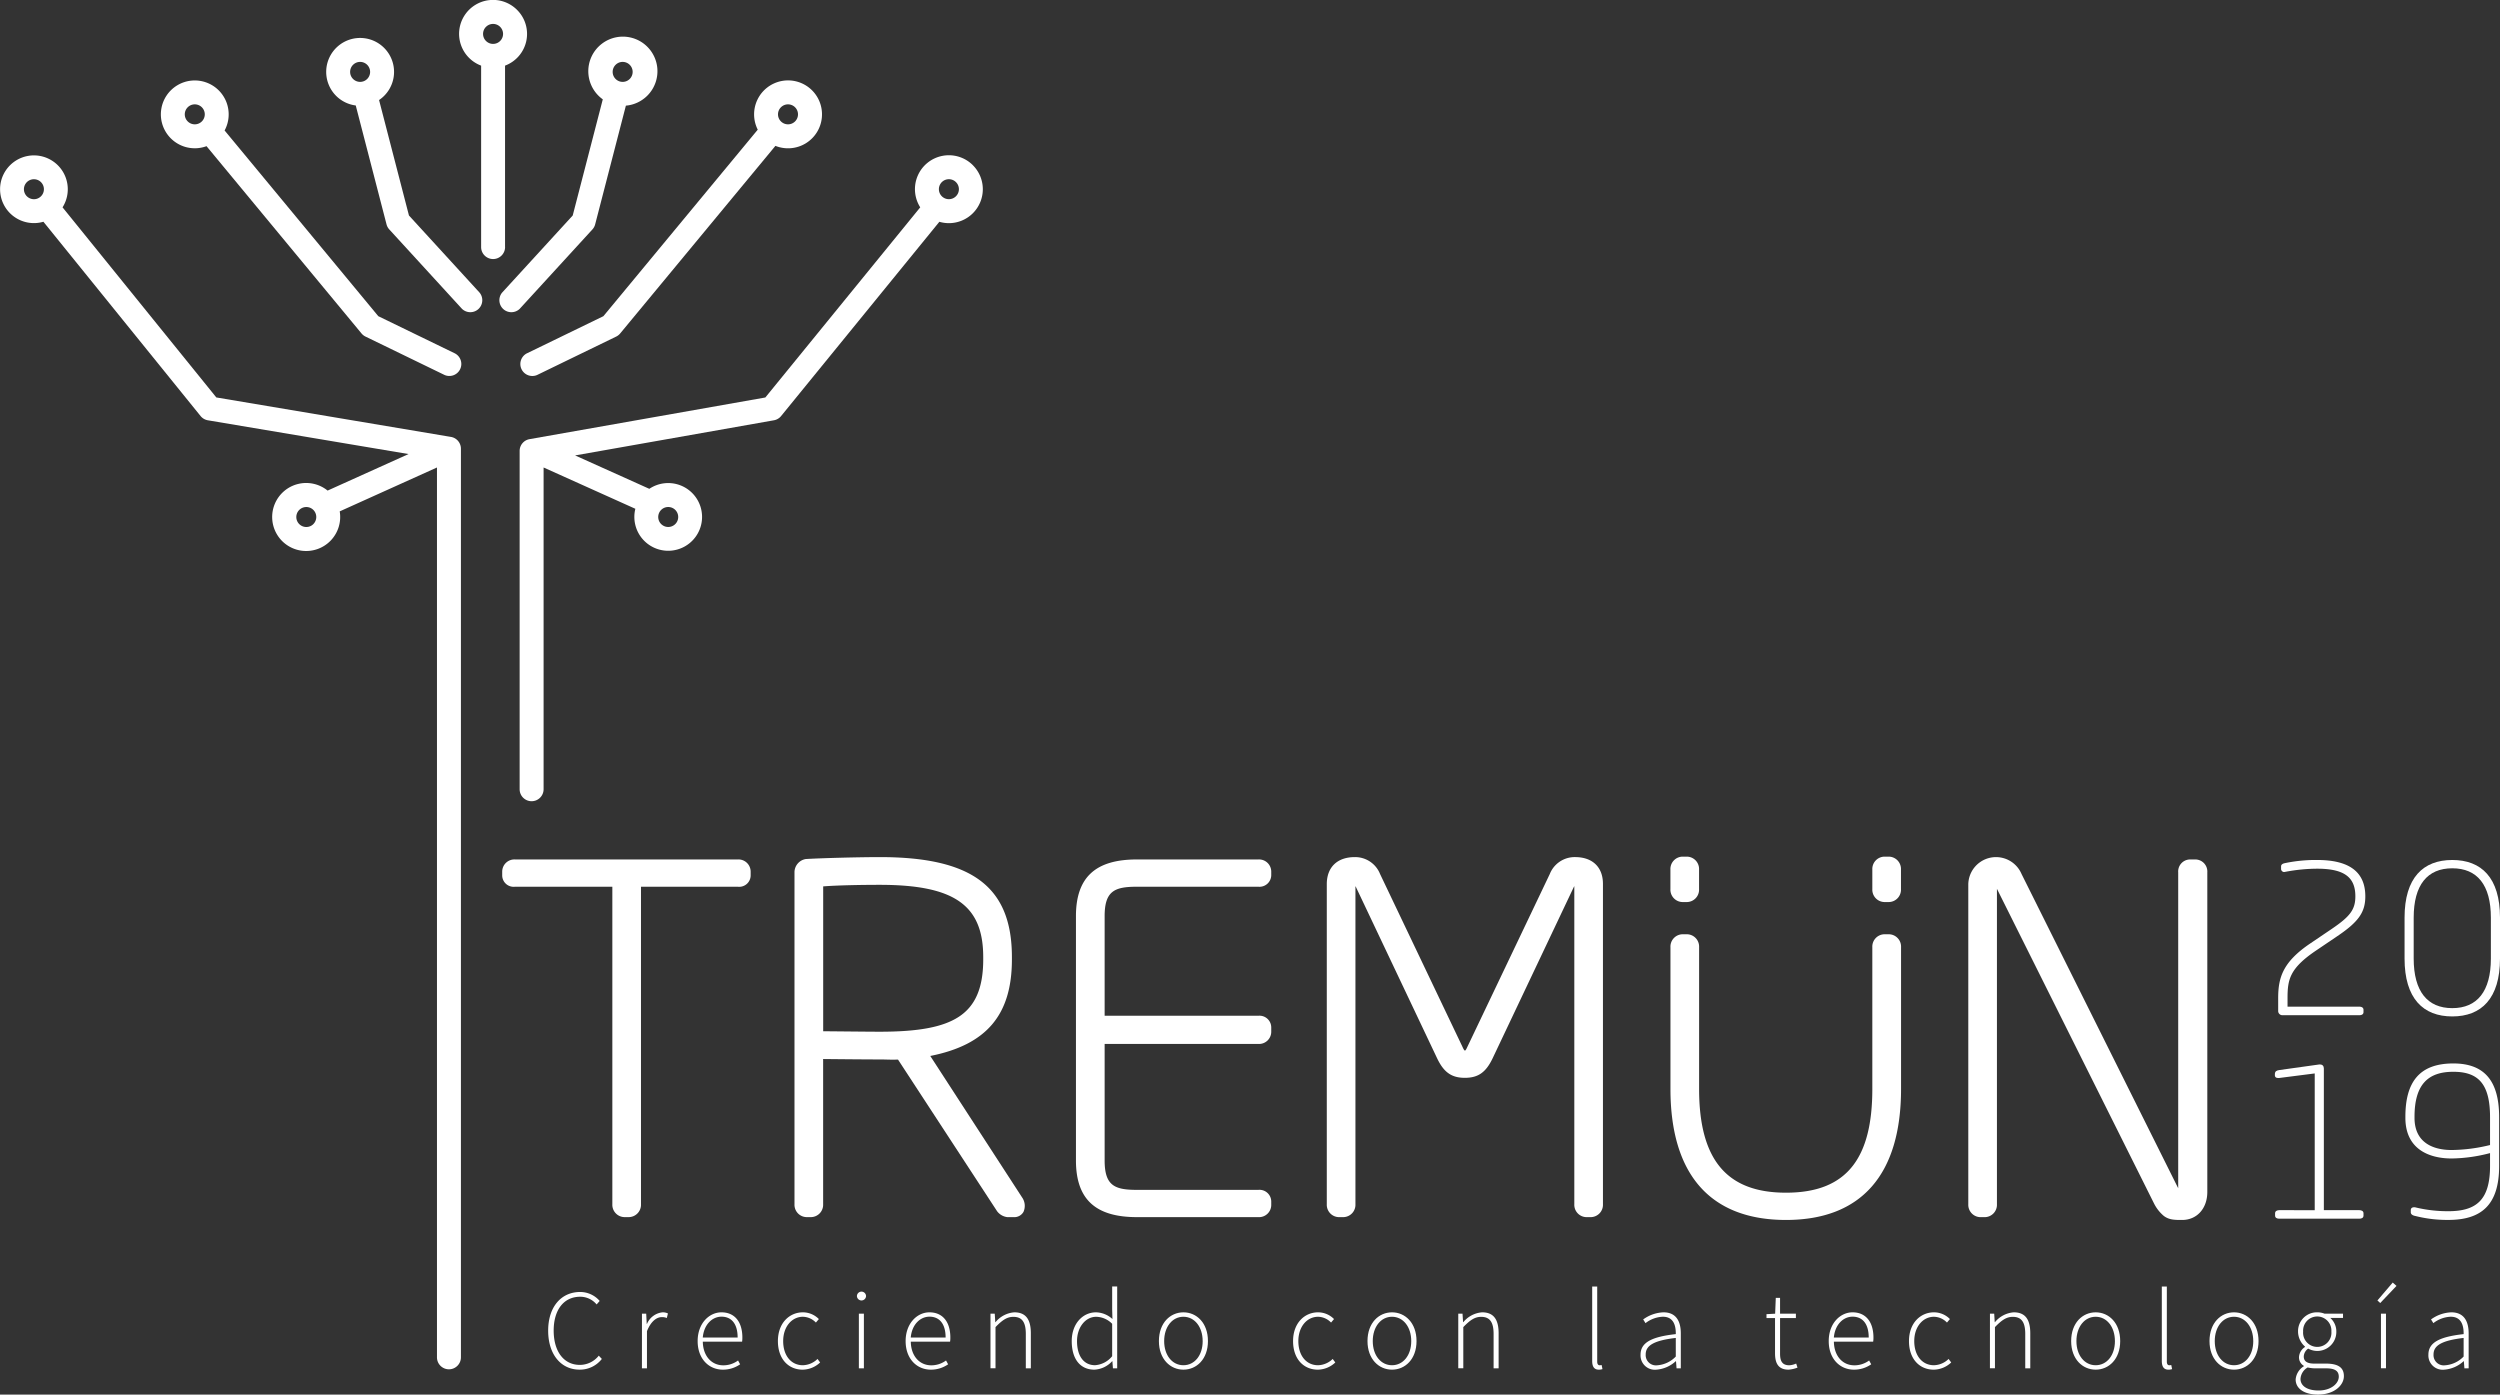 <svg xmlns="http://www.w3.org/2000/svg" width="480" height="267.762" viewBox="0 0 480 267.762">
  <rect x="0" y="0" width="480" height="267.762" fill="#333333" stroke="none"/>
  <g id="Grupo_9638" data-name="Grupo 9638" transform="translate(-968.85 -748.578)">
    <g id="Grupo_9638-2" data-name="Grupo 9638" transform="translate(1405.628 913.697)">
      <path id="Trazado_9096" data-name="Trazado 9096" d="M1567.206,984.785l-4.063,2.748c-5.139,3.466-5.5,5.617-5.5,9.2v1.593h13.784c.4,0,.8.159.8.6v.439c0,.438-.358.6-.8.6h-14.78a.8.8,0,0,1-.8-.8v-2.43c0-3.9.8-6.932,6.175-10.558l4.063-2.749c3.585-2.429,4.581-3.744,4.581-6.294,0-3.586-2.032-5.3-7.33-5.3a33.237,33.237,0,0,0-6.095.6,1.713,1.713,0,0,0-.2.039.606.606,0,0,1-.638-.637V971.4c0-.4.358-.558.757-.638a28.985,28.985,0,0,1,6.175-.6c5.975,0,9.242,2.151,9.242,6.972C1572.584,980.123,1571.35,982,1567.206,984.785Z" transform="translate(-1555.215 -970.164)" fill="#fff"/>
      <path id="Trazado_9097" data-name="Trazado 9097" d="M1597.571,1000.2c-5.577,0-9.163-3.426-9.163-11.114v-7.848c0-7.689,3.586-11.075,9.163-11.075s9.163,3.386,9.163,11.075v7.848C1606.733,996.775,1603.148,1000.2,1597.571,1000.2Zm7.41-18.962c0-6.294-2.63-9.481-7.41-9.481s-7.41,3.186-7.41,9.481v7.848c0,6.294,2.63,9.521,7.41,9.521s7.41-3.227,7.41-9.521Z" transform="translate(-1563.511 -970.164)" fill="#fff"/>
      <path id="Trazado_9098" data-name="Trazado 9098" d="M1562.646,1050.828v-26.253l-6.852.876h-.2c-.478,0-.6-.279-.6-.518v-.2c0-.6.358-.718.8-.8l7.688-1.076h.2c.478,0,.717.319.717.8v27.169h6.812c.4,0,.8.159.8.6v.438c0,.439-.358.6-.8.6h-15.377c-.438,0-.8-.159-.8-.6v-.438c0-.437.4-.6.8-.6Z" transform="translate(-1554.997 -983.593)" fill="#fff"/>
      <path id="Trazado_9099" data-name="Trazado 9099" d="M1596.869,1052.632a25.083,25.083,0,0,1-6.335-.756c-.438-.081-.876-.28-.876-.718v-.4c0-.359.239-.558.637-.558a1,1,0,0,1,.319.04,26.475,26.475,0,0,0,6.255.718c5.417,0,8.007-2.192,8.007-8.685V1039.8a30.134,30.134,0,0,1-7.37,1.035c-4.343,0-8.884-1.792-8.884-7.808v-.2c0-6.733,2.749-10.238,9.2-10.238,5.975,0,8.8,3.347,8.8,10.318v9.362C1606.628,1049.764,1603.2,1052.632,1596.869,1052.632Zm8.007-19.719c0-6.374-2.231-8.724-7.051-8.724-4.741,0-7.45,2.311-7.45,8.645v.2c0,4.861,3.7,6.175,7.131,6.175a32.219,32.219,0,0,0,7.37-.956Z" transform="translate(-1563.566 -983.525)" fill="#fff"/>
    </g>
    <g id="Grupo_9639" data-name="Grupo 9639" transform="translate(1074.098 994.828)">
      <path id="Trazado_9100" data-name="Trazado 9100" d="M1110.091,1088.9c0-4.563,2.489-7.429,6.149-7.429a4.957,4.957,0,0,1,3.743,1.721l-.589.673a4.1,4.1,0,0,0-3.145-1.481c-3.153,0-5.1,2.511-5.1,6.5s1.93,6.585,5.022,6.585a4.629,4.629,0,0,0,3.638-1.773l.589.629a5.33,5.33,0,0,1-4.28,2.057C1112.567,1096.386,1110.091,1093.473,1110.091,1088.9Z" transform="translate(-1110.091 -1079.66)" fill="#fff"/>
      <path id="Trazado_9101" data-name="Trazado 9101" d="M1134.257,1086.974h.817l.1,1.957h.048a3.64,3.64,0,0,1,2.983-2.218,2.184,2.184,0,0,1,1.039.218l-.218.873a2.354,2.354,0,0,0-.947-.174c-.943,0-2.062.716-2.861,2.7v7.131h-.965Z" transform="translate(-1116.249 -1080.995)" fill="#fff"/>
      <path id="Trazado_9102" data-name="Trazado 9102" d="M1148.607,1092.236c0-3.42,2.223-5.524,4.572-5.524,2.485,0,4.013,1.768,4.013,4.852a4.569,4.569,0,0,1-.054.785h-7.54c.035,2.647,1.586,4.538,3.949,4.538a4.721,4.721,0,0,0,2.817-.931l.4.734a5.74,5.74,0,0,1-3.306,1.031C1150.778,1097.721,1148.607,1095.664,1148.607,1092.236Zm7.677-.681c0-2.677-1.214-4.009-3.1-4.009-1.773,0-3.376,1.5-3.594,4.009Z" transform="translate(-1119.906 -1080.995)" fill="#fff"/>
      <path id="Trazado_9103" data-name="Trazado 9103" d="M1169.287,1092.236c0-3.507,2.24-5.524,4.791-5.524a4.312,4.312,0,0,1,3.07,1.292l-.568.672a3.584,3.584,0,0,0-2.481-1.113c-2.145,0-3.8,1.913-3.8,4.673s1.507,4.634,3.786,4.634a4.179,4.179,0,0,0,2.808-1.209l.5.677a4.982,4.982,0,0,1-3.349,1.385C1171.335,1097.721,1169.287,1095.7,1169.287,1092.236Z" transform="translate(-1125.176 -1080.995)" fill="#fff"/>
      <path id="Trazado_9104" data-name="Trazado 9104" d="M1189.644,1082.223a.878.878,0,0,1,1.755,0,.878.878,0,0,1-1.755,0Zm.375,3.388h.965V1096.1h-.965Z" transform="translate(-1130.364 -1079.633)" fill="#fff"/>
      <path id="Trazado_9105" data-name="Trazado 9105" d="M1202.195,1092.236c0-3.42,2.223-5.524,4.572-5.524,2.485,0,4.014,1.768,4.014,4.852a4.569,4.569,0,0,1-.054.785h-7.54c.035,2.647,1.586,4.538,3.949,4.538a4.72,4.72,0,0,0,2.817-.931l.4.734a5.741,5.741,0,0,1-3.306,1.031C1204.366,1097.721,1202.195,1095.664,1202.195,1092.236Zm7.678-.681c0-2.677-1.214-4.009-3.1-4.009-1.773,0-3.376,1.5-3.594,4.009Z" transform="translate(-1133.562 -1080.995)" fill="#fff"/>
      <path id="Trazado_9106" data-name="Trazado 9106" d="M1224.058,1086.974h.817l.105,1.625h.048a5.143,5.143,0,0,1,3.607-1.887c2.166,0,3.171,1.314,3.171,4.022v6.725h-.965v-6.6c0-2.223-.7-3.28-2.389-3.28-1.249,0-2.153.659-3.429,1.969v7.908h-.965Z" transform="translate(-1139.133 -1080.995)" fill="#fff"/>
      <path id="Trazado_9107" data-name="Trazado 9107" d="M1244.995,1090.539c0-3.385,2.149-5.524,4.651-5.524a4.827,4.827,0,0,1,3.162,1.288l-.052-1.926v-4.323h.965v15.708h-.817l-.105-1.358h-.048a4.936,4.936,0,0,1-3.42,1.62C1246.7,1096.024,1244.995,1094.077,1244.995,1090.539Zm7.761,2.9v-6.219a4.407,4.407,0,0,0-3.057-1.349c-2.083,0-3.69,2.035-3.69,4.664,0,2.791,1.24,4.633,3.463,4.633A4.658,4.658,0,0,0,1252.756,1093.439Z" transform="translate(-1144.469 -1079.298)" fill="#fff"/>
      <path id="Trazado_9108" data-name="Trazado 9108" d="M1267.456,1092.236c0-3.507,2.188-5.524,4.708-5.524s4.707,2.017,4.707,5.524c0,3.468-2.188,5.485-4.707,5.485S1267.456,1095.7,1267.456,1092.236Zm8.4,0c0-2.76-1.577-4.673-3.695-4.673s-3.695,1.913-3.695,4.673,1.576,4.634,3.695,4.634S1275.859,1095,1275.859,1092.236Z" transform="translate(-1150.193 -1080.995)" fill="#fff"/>
      <path id="Trazado_9109" data-name="Trazado 9109" d="M1302.023,1092.236c0-3.507,2.241-5.524,4.791-5.524a4.309,4.309,0,0,1,3.07,1.292l-.567.672a3.584,3.584,0,0,0-2.481-1.113c-2.145,0-3.8,1.913-3.8,4.673s1.507,4.634,3.786,4.634a4.181,4.181,0,0,0,2.809-1.209l.5.677a4.983,4.983,0,0,1-3.35,1.385C1304.071,1097.721,1302.023,1095.7,1302.023,1092.236Z" transform="translate(-1159.001 -1080.995)" fill="#fff"/>
      <path id="Trazado_9110" data-name="Trazado 9110" d="M1321.2,1092.236c0-3.507,2.188-5.524,4.707-5.524s4.708,2.017,4.708,5.524c0,3.468-2.188,5.485-4.708,5.485S1321.2,1095.7,1321.2,1092.236Zm8.4,0c0-2.76-1.576-4.673-3.694-4.673s-3.695,1.913-3.695,4.673,1.577,4.634,3.695,4.634S1329.6,1095,1329.6,1092.236Z" transform="translate(-1163.889 -1080.995)" fill="#fff"/>
      <path id="Trazado_9111" data-name="Trazado 9111" d="M1344.589,1086.974h.817l.105,1.625h.048a5.143,5.143,0,0,1,3.607-1.887c2.166,0,3.171,1.314,3.171,4.022v6.725h-.965v-6.6c0-2.223-.7-3.28-2.389-3.28-1.249,0-2.153.659-3.428,1.969v7.908h-.965Z" transform="translate(-1169.849 -1080.995)" fill="#fff"/>
      <path id="Trazado_9112" data-name="Trazado 9112" d="M1379.092,1094.356v-14.3h.965v14.433c0,.467.192.686.454.686a1.666,1.666,0,0,0,.394-.043l.162.786a2.179,2.179,0,0,1-.695.109C1379.529,1096.024,1379.092,1095.505,1379.092,1094.356Z" transform="translate(-1178.641 -1079.298)" fill="#fff"/>
      <path id="Trazado_9113" data-name="Trazado 9113" d="M1391.555,1094.85c0-2.33,2.1-3.44,6.765-3.955.031-1.612-.41-3.336-2.472-3.336a5.746,5.746,0,0,0-3.341,1.231l-.446-.716a7.043,7.043,0,0,1,3.9-1.362c2.484,0,3.323,1.8,3.323,4.048v6.7h-.817l-.105-1.362h-.048a6.181,6.181,0,0,1-3.721,1.625A2.749,2.749,0,0,1,1391.555,1094.85Zm6.765.346v-3.567c-4.306.5-5.777,1.5-5.777,3.17a1.969,1.969,0,0,0,2.223,2.083A5.512,5.512,0,0,0,1398.32,1095.2Z" transform="translate(-1181.817 -1080.995)" fill="#fff"/>
      <path id="Trazado_9114" data-name="Trazado 9114" d="M1425.645,1093.615v-6.747h-1.638v-.751l1.66-.092.122-3.035h.821v3.035h3.04v.843h-3.04v6.819c0,1.339.336,2.243,1.782,2.243a3.8,3.8,0,0,0,1.314-.332l.253.782a6.035,6.035,0,0,1-1.712.393C1426.234,1096.773,1425.645,1095.493,1425.645,1093.615Z" transform="translate(-1190.087 -1080.047)" fill="#fff"/>
      <path id="Trazado_9115" data-name="Trazado 9115" d="M1440.04,1092.236c0-3.42,2.223-5.524,4.572-5.524,2.484,0,4.014,1.768,4.014,4.852a4.5,4.5,0,0,1-.055.785h-7.54c.035,2.647,1.585,4.538,3.948,4.538a4.718,4.718,0,0,0,2.817-.931l.4.734a5.74,5.74,0,0,1-3.306,1.031C1442.21,1097.721,1440.04,1095.664,1440.04,1092.236Zm7.677-.681c0-2.677-1.215-4.009-3.1-4.009-1.773,0-3.376,1.5-3.594,4.009Z" transform="translate(-1194.172 -1080.995)" fill="#fff"/>
      <path id="Trazado_9116" data-name="Trazado 9116" d="M1460.719,1092.236c0-3.507,2.241-5.524,4.791-5.524a4.309,4.309,0,0,1,3.07,1.292l-.568.672a3.581,3.581,0,0,0-2.481-1.113c-2.144,0-3.8,1.913-3.8,4.673s1.506,4.634,3.786,4.634a4.177,4.177,0,0,0,2.808-1.209l.5.677a4.98,4.98,0,0,1-3.35,1.385C1462.768,1097.721,1460.719,1095.7,1460.719,1092.236Z" transform="translate(-1199.442 -1080.995)" fill="#fff"/>
      <path id="Trazado_9117" data-name="Trazado 9117" d="M1481.58,1086.974h.817l.1,1.625h.048a5.142,5.142,0,0,1,3.607-1.887c2.166,0,3.171,1.314,3.171,4.022v6.725h-.965v-6.6c0-2.223-.7-3.28-2.389-3.28-1.249,0-2.153.659-3.428,1.969v7.908h-.965Z" transform="translate(-1204.758 -1080.995)" fill="#fff"/>
      <path id="Trazado_9118" data-name="Trazado 9118" d="M1502.505,1092.236c0-3.507,2.189-5.524,4.708-5.524s4.708,2.017,4.708,5.524c0,3.468-2.188,5.485-4.708,5.485S1502.505,1095.7,1502.505,1092.236Zm8.4,0c0-2.76-1.576-4.673-3.694-4.673s-3.695,1.913-3.695,4.673,1.577,4.634,3.695,4.634S1510.907,1095,1510.907,1092.236Z" transform="translate(-1210.09 -1080.995)" fill="#fff"/>
      <path id="Trazado_9119" data-name="Trazado 9119" d="M1525.863,1094.356v-14.3h.965v14.433c0,.467.192.686.455.686a1.664,1.664,0,0,0,.393-.043l.162.786a2.179,2.179,0,0,1-.694.109C1526.3,1096.024,1525.863,1095.505,1525.863,1094.356Z" transform="translate(-1216.043 -1079.298)" fill="#fff"/>
      <path id="Trazado_9120" data-name="Trazado 9120" d="M1538.151,1092.236c0-3.507,2.188-5.524,4.707-5.524s4.708,2.017,4.708,5.524c0,3.468-2.188,5.485-4.708,5.485S1538.151,1095.7,1538.151,1092.236Zm8.4,0c0-2.76-1.576-4.673-3.695-4.673s-3.695,1.913-3.695,4.673,1.577,4.634,3.695,4.634S1546.553,1095,1546.553,1092.236Z" transform="translate(-1219.174 -1080.995)" fill="#fff"/>
      <path id="Trazado_9121" data-name="Trazado 9121" d="M1560.347,1099.6a3.286,3.286,0,0,1,1.569-2.528v-.088a1.885,1.885,0,0,1-.926-1.681,2.473,2.473,0,0,1,1.145-1.934v-.087a3.85,3.85,0,0,1-1.328-2.873,3.617,3.617,0,0,1,3.69-3.7,3.743,3.743,0,0,1,1.394.262h3.55v.821H1567a3.448,3.448,0,0,1,1.157,2.629,3.647,3.647,0,0,1-5.4,3.256,1.922,1.922,0,0,0-.852,1.517c0,.756.437,1.363,2,1.363h2.247c2.356,0,3.457.751,3.457,2.406,0,1.808-1.935,3.542-4.957,3.542C1562.012,1102.507,1560.347,1101.372,1560.347,1099.6Zm8.28-.533c0-1.157-.838-1.6-2.426-1.6h-2.247a6.757,6.757,0,0,1-1.3-.17,2.717,2.717,0,0,0-1.376,2.2c0,1.328,1.266,2.224,3.476,2.224C1567.121,1101.726,1568.627,1100.39,1568.627,1099.071Zm-1.419-8.66a2.718,2.718,0,1,0-5.424,0,2.721,2.721,0,1,0,5.424,0Z" transform="translate(-1224.83 -1080.995)" fill="#fff"/>
      <path id="Trazado_9122" data-name="Trazado 9122" d="M1581.417,1082.477l2.939-3.437.724.642-3.127,3.293Zm.679,2.541h.965V1095.5h-.965Z" transform="translate(-1230.2 -1079.04)" fill="#fff"/>
      <path id="Trazado_9123" data-name="Trazado 9123" d="M1594.551,1094.85c0-2.33,2.1-3.44,6.765-3.955.03-1.612-.411-3.336-2.472-3.336a5.75,5.75,0,0,0-3.341,1.231l-.446-.716a7.044,7.044,0,0,1,3.9-1.362c2.484,0,3.323,1.8,3.323,4.048v6.7h-.816l-.105-1.362h-.048a6.181,6.181,0,0,1-3.721,1.625A2.749,2.749,0,0,1,1594.551,1094.85Zm6.765.346v-3.567c-4.306.5-5.778,1.5-5.778,3.17a1.969,1.969,0,0,0,2.223,2.083A5.513,5.513,0,0,0,1601.316,1095.2Z" transform="translate(-1233.547 -1080.995)" fill="#fff"/>
    </g>
    <g id="Grupo_9640" data-name="Grupo 9640" transform="translate(968.85 748.578)">
      <path id="Trazado_9124" data-name="Trazado 9124" d="M1055.429,842.66l-45.045-7.578-29.525-36.5a6.5,6.5,0,1,0-3.674,2.767l30.173,37.3a2.3,2.3,0,0,0,1.406.821l38.528,6.482-15.543,7.013a6.529,6.529,0,1,0,2.327,3.992l18.672-8.426V1019.38a2.3,2.3,0,0,0,4.6,0V844.926A2.3,2.3,0,0,0,1055.429,842.66Zm-81.423-46.2a1.918,1.918,0,1,1,1.356.562A1.92,1.92,0,0,1,974.006,796.455Zm55.011,62.937a1.918,1.918,0,1,1,0-2.713A1.921,1.921,0,0,1,1029.016,859.392Z" transform="translate(-968.85 -758.773)" fill="#fff"/>
      <path id="Trazado_9125" data-name="Trazado 9125" d="M1118.89,814.568l-14.566,7.075a2.3,2.3,0,1,0,2.008,4.135l15.014-7.293a2.286,2.286,0,0,0,.767-.6l29.81-36.02a6.519,6.519,0,1,0-3.392-3.11Zm34.094-40.112a1.918,1.918,0,1,1,0,2.713A1.911,1.911,0,0,1,1152.984,774.456Z" transform="translate(-1003.043 -753.858)" fill="#fff"/>
      <path id="Trazado_9126" data-name="Trazado 9126" d="M1068.789,792.445l-5.739-22.166a6.514,6.514,0,1,0-8.242-.8,6.478,6.478,0,0,0,3.765,1.844l5.91,22.825a2.3,2.3,0,0,0,.531.976l13.942,15.229a2.3,2.3,0,0,0,3.39-3.1Zm-10.731-28.926a1.918,1.918,0,1,1,0,2.713A1.912,1.912,0,0,1,1058.058,763.519Z" transform="translate(-990.27 -751.072)" fill="#fff"/>
      <path id="Trazado_9127" data-name="Trazado 9127" d="M1115.352,795.128a2.294,2.294,0,0,0,.53-.976l5.9-22.794a6.638,6.638,0,1,0-4.434-1.211l-5.774,22.3-13.555,14.807a2.3,2.3,0,0,0,3.39,3.1Zm4.456-31.609a1.918,1.918,0,1,1,0,2.713A1.912,1.912,0,0,1,1119.809,763.519Z" transform="translate(-1001.613 -751.072)" fill="#fff"/>
      <path id="Trazado_9128" data-name="Trazado 9128" d="M1016.813,782.328a6.508,6.508,0,0,0,2.252-.406l29.76,35.96a2.294,2.294,0,0,0,.766.6l15.015,7.293a2.3,2.3,0,1,0,2.008-4.135l-14.567-7.075-29.509-35.656a6.51,6.51,0,1,0-5.727,3.417Zm-1.357-7.872a1.918,1.918,0,1,1,0,2.713A1.911,1.911,0,0,1,1015.456,774.456Z" transform="translate(-979.413 -753.858)" fill="#fff"/>
      <path id="Trazado_9129" data-name="Trazado 9129" d="M1189.762,790.492a6.512,6.512,0,0,0-10.107,8.09l-29.74,36.508-45.275,8a2.3,2.3,0,0,0-1.9,2.263v64.953a2.3,2.3,0,1,0,4.6,0V848.531l17.617,7.928a6.5,6.5,0,1,0,2.683-3.832l-14.251-6.413,38.168-6.746a2.3,2.3,0,0,0,1.382-.811l30.388-37.3a6.537,6.537,0,0,0,1.828.262,6.515,6.515,0,0,0,4.607-11.122Zm-57.138,66.187a1.918,1.918,0,1,1-2.712,0A1.92,1.92,0,0,1,1132.624,856.679Zm53.888-60.224a1.918,1.918,0,1,1,0-2.713A1.906,1.906,0,0,1,1186.512,796.455Z" transform="translate(-1002.97 -758.773)" fill="#fff"/>
      <path id="Trazado_9130" data-name="Trazado 9130" d="M1095.967,796.015V761.178a6.5,6.5,0,0,0,2.308-10.7h0a6.515,6.515,0,1,0-6.9,10.7v34.837a2.3,2.3,0,1,0,4.6,0Zm-3.654-42.282a1.918,1.918,0,1,1,0,2.713A1.912,1.912,0,0,1,1092.312,753.732Z" transform="translate(-998.999 -748.578)" fill="#fff"/>
    </g>
    <path id="Trazado_9131" data-name="Trazado 9131" d="M1143.475,970.025h-42.743a2.345,2.345,0,0,0-2.483,2.3v.814a2.2,2.2,0,0,0,2.483,2.121h18.663v60.954a2.372,2.372,0,0,0,2.3,2.483h.9a2.373,2.373,0,0,0,2.3-2.483V975.262h18.572a2.2,2.2,0,0,0,2.483-2.121v-.814A2.345,2.345,0,0,0,1143.475,970.025Z" transform="translate(-32.975 -56.432)" fill="#fff"/>
    <path id="Trazado_9132" data-name="Trazado 9132" d="M1199.629,1007.6c10.828-2.152,15.673-7.906,15.673-18.529v-.452c0-13.458-7.58-19.2-25.345-19.2-3.933,0-10.937.18-14.14.363l-.041,0a2.587,2.587,0,0,0-2.218,2.478v63.8a2.372,2.372,0,0,0,2.3,2.483h.9a2.373,2.373,0,0,0,2.3-2.483v-27.872c2.119.022,8.042.083,10.891.083.534,0,.958.011,1.356.022.635.016,1.239.033,2.128,0l19.009,29.094.028.04a2.883,2.883,0,0,0,1.968,1.12h1.175a2.036,2.036,0,0,0,1.905-1,2.815,2.815,0,0,0-.269-2.8Zm10.166-18.981v.452c0,5.426-1.494,8.926-4.7,11.015-3.036,1.976-7.7,2.858-15.137,2.858-1.329,0-3.709-.024-6.01-.046-1.86-.019-3.636-.036-4.88-.042V975.043c2.763-.218,7.335-.3,10.891-.3C1204.233,974.746,1209.795,978.636,1209.795,988.619Z" transform="translate(-52.166 -56.277)" fill="#fff"/>
    <path id="Trazado_9133" data-name="Trazado 9133" d="M1281.092,970.025h-23.314c-7.983,0-11.7,3.459-11.7,10.887v46.9c0,7.428,3.718,10.888,11.7,10.888h23.314a2.345,2.345,0,0,0,2.483-2.3v-.723a2.257,2.257,0,0,0-2.483-2.212h-23.314c-4.283,0-6.192-.816-6.192-5.651v-22.367h29.506a2.345,2.345,0,0,0,2.483-2.3v-.9a2.257,2.257,0,0,0-2.483-2.212h-29.506V980.912c0-4.834,1.91-5.65,6.192-5.65h23.314a2.256,2.256,0,0,0,2.483-2.212v-.724A2.345,2.345,0,0,0,1281.092,970.025Z" transform="translate(-70.646 -56.432)" fill="#fff"/>
    <path id="Trazado_9134" data-name="Trazado 9134" d="M1358.379,969.418a5.141,5.141,0,0,0-4.848,3.238l-15.823,33.183c-.32.72-.421.72-.475.72s-.155,0-.484-.738l-15.812-33.161a5.142,5.142,0,0,0-4.85-3.241c-3.366,0-5.375,1.942-5.375,5.195v61.449a2.372,2.372,0,0,0,2.3,2.483h.9a2.372,2.372,0,0,0,2.3-2.483l0-61.069c.025.042.05.086.074.129l15.638,32.988c1.281,2.653,2.767,3.686,5.3,3.686s4.018-1.034,5.3-3.692l15.62-32.957.015-.026.076-.132v61.072a2.372,2.372,0,0,0,2.3,2.483h.9a2.372,2.372,0,0,0,2.3-2.483V974.613C1363.754,971.36,1361.744,969.418,1358.379,969.418Z" transform="translate(-87.118 -56.277)" fill="#fff"/>
    <path id="Trazado_9135" data-name="Trazado 9135" d="M1441.213,989.3h-.9a2.372,2.372,0,0,0-2.3,2.483v27.206c0,6.7-1.233,11.536-3.769,14.789-2.7,3.458-6.887,5.138-12.815,5.138-11.376,0-16.674-6.332-16.674-19.927V991.782a2.373,2.373,0,0,0-2.3-2.483h-.9a2.372,2.372,0,0,0-2.3,2.483v27.206c0,16.463,7.671,25.165,22.182,25.165,14.453,0,22.093-8.7,22.093-25.165V991.782A2.372,2.372,0,0,0,1441.213,989.3Z" transform="translate(-109.677 -61.343)" fill="#fff"/>
    <path id="Trazado_9136" data-name="Trazado 9136" d="M1519.6,969.87h-1.084a2.307,2.307,0,0,0-2.212,2.483V1033l-30.079-60.338a5.325,5.325,0,0,0-10.224,1.955v61.449a2.372,2.372,0,0,0,2.3,2.483h.9a2.372,2.372,0,0,0,2.3-2.483V975.509l30.176,60.443a7.514,7.514,0,0,0,1.841,2.341c1.021.794,2.134.794,3.543.794,2.845,0,4.832-2.21,4.832-5.376V972.353A2.319,2.319,0,0,0,1519.6,969.87Z" transform="translate(-129.239 -56.277)" fill="#fff"/>
    <g id="Grupo_9641" data-name="Grupo 9641" transform="translate(1289.564 913.052)">
      <path id="Trazado_9137" data-name="Trazado 9137" d="M1402.447,969.3h-.9a2.372,2.372,0,0,0-2.3,2.483v3.753a2.372,2.372,0,0,0,2.3,2.483h.9a2.372,2.372,0,0,0,2.3-2.483v-3.753A2.373,2.373,0,0,0,1402.447,969.3Z" transform="translate(-1399.241 -969.299)" fill="#fff"/>
      <path id="Trazado_9138" data-name="Trazado 9138" d="M1454.471,969.3h-.9a2.372,2.372,0,0,0-2.3,2.483v3.753a2.373,2.373,0,0,0,2.3,2.483h.9a2.372,2.372,0,0,0,2.3-2.483v-3.753A2.372,2.372,0,0,0,1454.471,969.3Z" transform="translate(-1412.498 -969.299)" fill="#fff"/>
    </g>
  </g>
</svg>
